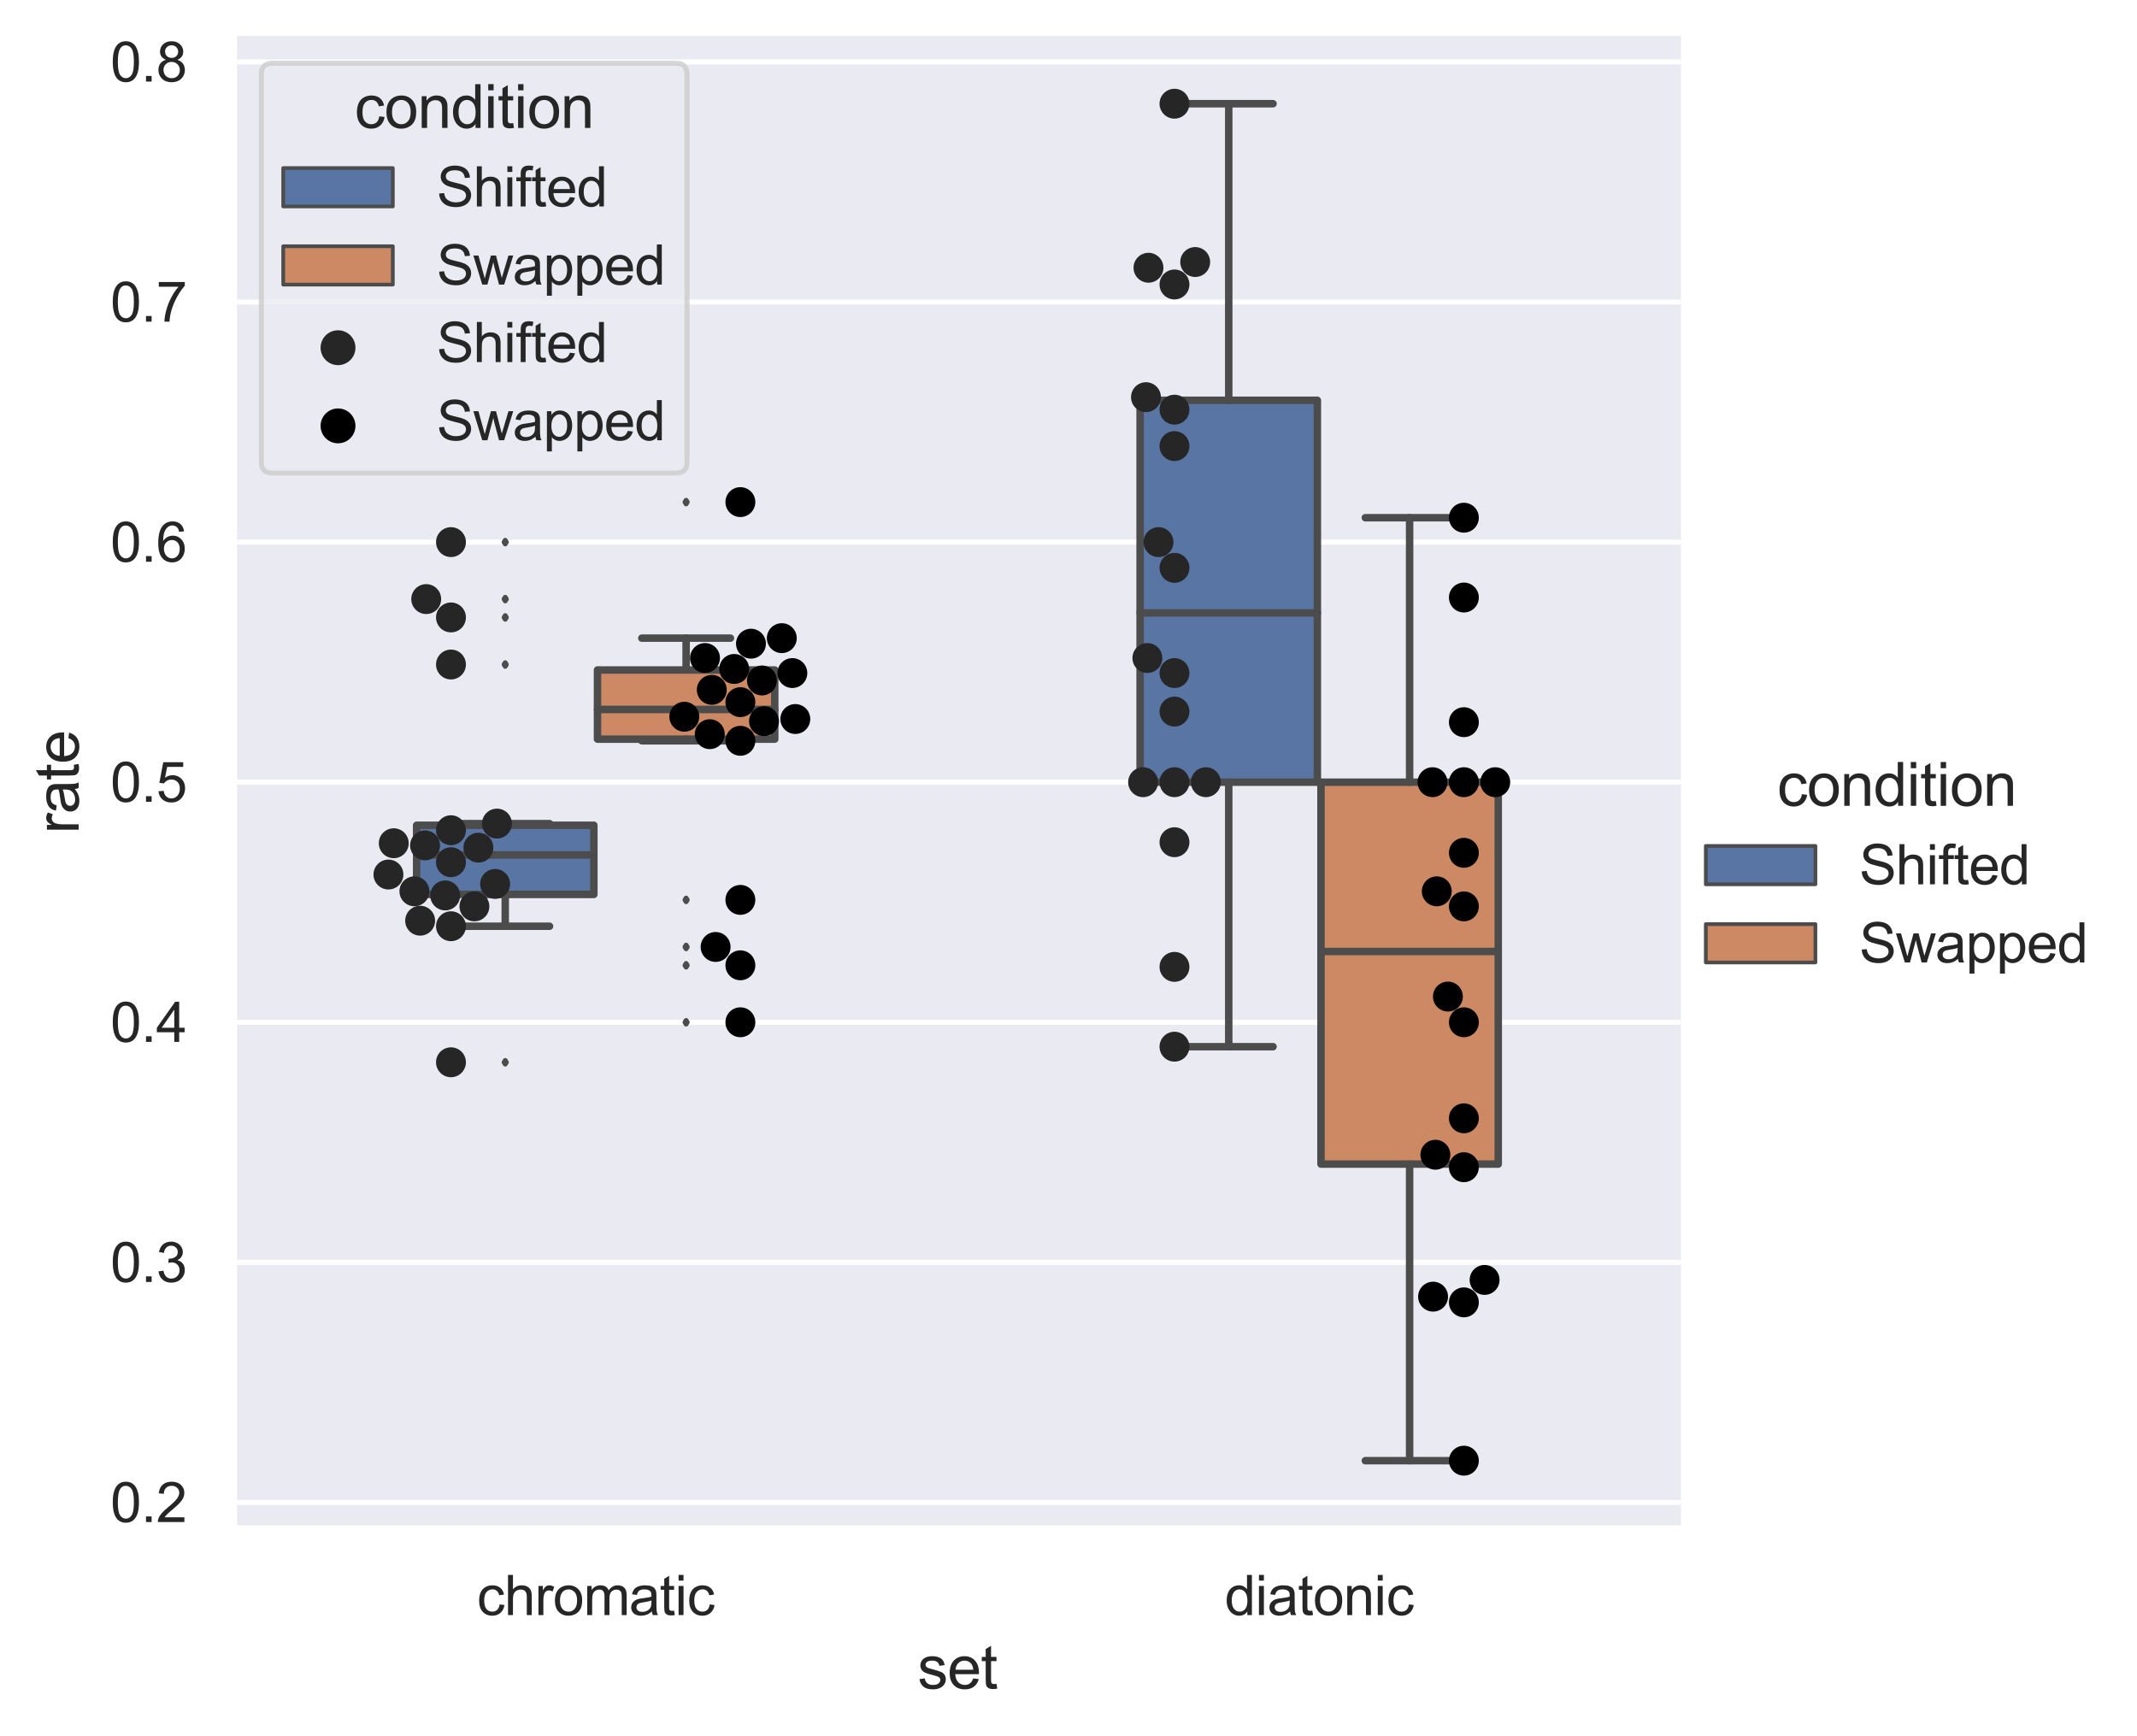 <?xml version="1.0" encoding="utf-8" standalone="no"?>
<!DOCTYPE svg PUBLIC "-//W3C//DTD SVG 1.1//EN"
  "http://www.w3.org/Graphics/SVG/1.1/DTD/svg11.dtd">
<svg xmlns:xlink="http://www.w3.org/1999/xlink" width="429.045pt" height="348.634pt" viewBox="0 0 429.045 348.634" xmlns="http://www.w3.org/2000/svg" version="1.1">
 <defs>
  <style type="text/css">*{stroke-linejoin: round; stroke-linecap: butt}</style>
 </defs>
 <g id="figure_1">
  <g id="patch_1">
   <path d="M 0 348.634 
L 429.045 348.634 
L 429.045 0 
L 0 0 
z
" style="fill: #ffffff"/>
  </g>
  <g id="axes_1">
   <g id="patch_2">
    <path d="M 46.964 306.9 
L 337.48 306.9 
L 337.48 7.2 
L 46.964 7.2 
z
" style="fill: #eaeaf2"/>
   </g>
   <g id="matplotlib.axis_1">
    <g id="xtick_1">
     <g id="text_1">
      <!-- chromatic -->
      <g style="fill: #262626" transform="translate(95.755 324.274) scale(0.11 -0.11)">
       <defs>
        <path id="ArialMT-63" d="M 2588 1216 
L 3141 1144 
Q 3050 572 2676 248 
Q 2303 -75 1759 -75 
Q 1078 -75 664 370 
Q 250 816 250 1647 
Q 250 2184 428 2587 
Q 606 2991 970 3192 
Q 1334 3394 1763 3394 
Q 2303 3394 2647 3120 
Q 2991 2847 3088 2344 
L 2541 2259 
Q 2463 2594 2264 2762 
Q 2066 2931 1784 2931 
Q 1359 2931 1093 2626 
Q 828 2322 828 1663 
Q 828 994 1084 691 
Q 1341 388 1753 388 
Q 2084 388 2306 591 
Q 2528 794 2588 1216 
z
" transform="scale(0.016)"/>
        <path id="ArialMT-68" d="M 422 0 
L 422 4581 
L 984 4581 
L 984 2938 
Q 1378 3394 1978 3394 
Q 2347 3394 2619 3248 
Q 2891 3103 3008 2847 
Q 3125 2591 3125 2103 
L 3125 0 
L 2563 0 
L 2563 2103 
Q 2563 2525 2380 2717 
Q 2197 2909 1863 2909 
Q 1613 2909 1392 2779 
Q 1172 2650 1078 2428 
Q 984 2206 984 1816 
L 984 0 
L 422 0 
z
" transform="scale(0.016)"/>
        <path id="ArialMT-72" d="M 416 0 
L 416 3319 
L 922 3319 
L 922 2816 
Q 1116 3169 1280 3281 
Q 1444 3394 1641 3394 
Q 1925 3394 2219 3213 
L 2025 2691 
Q 1819 2813 1613 2813 
Q 1428 2813 1281 2702 
Q 1134 2591 1072 2394 
Q 978 2094 978 1738 
L 978 0 
L 416 0 
z
" transform="scale(0.016)"/>
        <path id="ArialMT-6f" d="M 213 1659 
Q 213 2581 725 3025 
Q 1153 3394 1769 3394 
Q 2453 3394 2887 2945 
Q 3322 2497 3322 1706 
Q 3322 1066 3130 698 
Q 2938 331 2570 128 
Q 2203 -75 1769 -75 
Q 1072 -75 642 372 
Q 213 819 213 1659 
z
M 791 1659 
Q 791 1022 1069 705 
Q 1347 388 1769 388 
Q 2188 388 2466 706 
Q 2744 1025 2744 1678 
Q 2744 2294 2464 2611 
Q 2184 2928 1769 2928 
Q 1347 2928 1069 2612 
Q 791 2297 791 1659 
z
" transform="scale(0.016)"/>
        <path id="ArialMT-6d" d="M 422 0 
L 422 3319 
L 925 3319 
L 925 2853 
Q 1081 3097 1340 3245 
Q 1600 3394 1931 3394 
Q 2300 3394 2536 3241 
Q 2772 3088 2869 2813 
Q 3263 3394 3894 3394 
Q 4388 3394 4653 3120 
Q 4919 2847 4919 2278 
L 4919 0 
L 4359 0 
L 4359 2091 
Q 4359 2428 4304 2576 
Q 4250 2725 4106 2815 
Q 3963 2906 3769 2906 
Q 3419 2906 3187 2673 
Q 2956 2441 2956 1928 
L 2956 0 
L 2394 0 
L 2394 2156 
Q 2394 2531 2256 2718 
Q 2119 2906 1806 2906 
Q 1569 2906 1367 2781 
Q 1166 2656 1075 2415 
Q 984 2175 984 1722 
L 984 0 
L 422 0 
z
" transform="scale(0.016)"/>
        <path id="ArialMT-61" d="M 2588 409 
Q 2275 144 1986 34 
Q 1697 -75 1366 -75 
Q 819 -75 525 192 
Q 231 459 231 875 
Q 231 1119 342 1320 
Q 453 1522 633 1644 
Q 813 1766 1038 1828 
Q 1203 1872 1538 1913 
Q 2219 1994 2541 2106 
Q 2544 2222 2544 2253 
Q 2544 2597 2384 2738 
Q 2169 2928 1744 2928 
Q 1347 2928 1158 2789 
Q 969 2650 878 2297 
L 328 2372 
Q 403 2725 575 2942 
Q 747 3159 1072 3276 
Q 1397 3394 1825 3394 
Q 2250 3394 2515 3294 
Q 2781 3194 2906 3042 
Q 3031 2891 3081 2659 
Q 3109 2516 3109 2141 
L 3109 1391 
Q 3109 606 3145 398 
Q 3181 191 3288 0 
L 2700 0 
Q 2613 175 2588 409 
z
M 2541 1666 
Q 2234 1541 1622 1453 
Q 1275 1403 1131 1340 
Q 988 1278 909 1158 
Q 831 1038 831 891 
Q 831 666 1001 516 
Q 1172 366 1500 366 
Q 1825 366 2078 508 
Q 2331 650 2450 897 
Q 2541 1088 2541 1459 
L 2541 1666 
z
" transform="scale(0.016)"/>
        <path id="ArialMT-74" d="M 1650 503 
L 1731 6 
Q 1494 -44 1306 -44 
Q 1000 -44 831 53 
Q 663 150 594 308 
Q 525 466 525 972 
L 525 2881 
L 113 2881 
L 113 3319 
L 525 3319 
L 525 4141 
L 1084 4478 
L 1084 3319 
L 1650 3319 
L 1650 2881 
L 1084 2881 
L 1084 941 
Q 1084 700 1114 631 
Q 1144 563 1211 522 
Q 1278 481 1403 481 
Q 1497 481 1650 503 
z
" transform="scale(0.016)"/>
        <path id="ArialMT-69" d="M 425 3934 
L 425 4581 
L 988 4581 
L 988 3934 
L 425 3934 
z
M 425 0 
L 425 3319 
L 988 3319 
L 988 0 
L 425 0 
z
" transform="scale(0.016)"/>
       </defs>
       <use xlink:href="#ArialMT-63"/>
       <use xlink:href="#ArialMT-68" x="50"/>
       <use xlink:href="#ArialMT-72" x="105.615"/>
       <use xlink:href="#ArialMT-6f" x="138.916"/>
       <use xlink:href="#ArialMT-6d" x="194.531"/>
       <use xlink:href="#ArialMT-61" x="277.832"/>
       <use xlink:href="#ArialMT-74" x="333.447"/>
       <use xlink:href="#ArialMT-69" x="361.23"/>
       <use xlink:href="#ArialMT-63" x="383.447"/>
      </g>
     </g>
    </g>
    <g id="xtick_2">
     <g id="text_2">
      <!-- diatonic -->
      <g style="fill: #262626" transform="translate(245.895 324.274) scale(0.11 -0.11)">
       <defs>
        <path id="ArialMT-64" d="M 2575 0 
L 2575 419 
Q 2259 -75 1647 -75 
Q 1250 -75 917 144 
Q 584 363 401 755 
Q 219 1147 219 1656 
Q 219 2153 384 2558 
Q 550 2963 881 3178 
Q 1213 3394 1622 3394 
Q 1922 3394 2156 3267 
Q 2391 3141 2538 2938 
L 2538 4581 
L 3097 4581 
L 3097 0 
L 2575 0 
z
M 797 1656 
Q 797 1019 1065 703 
Q 1334 388 1700 388 
Q 2069 388 2326 689 
Q 2584 991 2584 1609 
Q 2584 2291 2321 2609 
Q 2059 2928 1675 2928 
Q 1300 2928 1048 2622 
Q 797 2316 797 1656 
z
" transform="scale(0.016)"/>
        <path id="ArialMT-6e" d="M 422 0 
L 422 3319 
L 928 3319 
L 928 2847 
Q 1294 3394 1984 3394 
Q 2284 3394 2536 3286 
Q 2788 3178 2913 3003 
Q 3038 2828 3088 2588 
Q 3119 2431 3119 2041 
L 3119 0 
L 2556 0 
L 2556 2019 
Q 2556 2363 2490 2533 
Q 2425 2703 2258 2804 
Q 2091 2906 1866 2906 
Q 1506 2906 1245 2678 
Q 984 2450 984 1813 
L 984 0 
L 422 0 
z
" transform="scale(0.016)"/>
       </defs>
       <use xlink:href="#ArialMT-64"/>
       <use xlink:href="#ArialMT-69" x="55.615"/>
       <use xlink:href="#ArialMT-61" x="77.832"/>
       <use xlink:href="#ArialMT-74" x="133.447"/>
       <use xlink:href="#ArialMT-6f" x="161.23"/>
       <use xlink:href="#ArialMT-6e" x="216.846"/>
       <use xlink:href="#ArialMT-69" x="272.461"/>
       <use xlink:href="#ArialMT-63" x="294.678"/>
      </g>
     </g>
    </g>
    <g id="text_3">
     <!-- set -->
     <g style="fill: #262626" transform="translate(184.219 339.049) scale(0.12 -0.12)">
      <defs>
       <path id="ArialMT-73" d="M 197 991 
L 753 1078 
Q 800 744 1014 566 
Q 1228 388 1613 388 
Q 2000 388 2187 545 
Q 2375 703 2375 916 
Q 2375 1106 2209 1216 
Q 2094 1291 1634 1406 
Q 1016 1563 777 1677 
Q 538 1791 414 1992 
Q 291 2194 291 2438 
Q 291 2659 392 2848 
Q 494 3038 669 3163 
Q 800 3259 1026 3326 
Q 1253 3394 1513 3394 
Q 1903 3394 2198 3281 
Q 2494 3169 2634 2976 
Q 2775 2784 2828 2463 
L 2278 2388 
Q 2241 2644 2061 2787 
Q 1881 2931 1553 2931 
Q 1166 2931 1000 2803 
Q 834 2675 834 2503 
Q 834 2394 903 2306 
Q 972 2216 1119 2156 
Q 1203 2125 1616 2013 
Q 2213 1853 2448 1751 
Q 2684 1650 2818 1456 
Q 2953 1263 2953 975 
Q 2953 694 2789 445 
Q 2625 197 2315 61 
Q 2006 -75 1616 -75 
Q 969 -75 630 194 
Q 291 463 197 991 
z
" transform="scale(0.016)"/>
       <path id="ArialMT-65" d="M 2694 1069 
L 3275 997 
Q 3138 488 2766 206 
Q 2394 -75 1816 -75 
Q 1088 -75 661 373 
Q 234 822 234 1631 
Q 234 2469 665 2931 
Q 1097 3394 1784 3394 
Q 2450 3394 2872 2941 
Q 3294 2488 3294 1666 
Q 3294 1616 3291 1516 
L 816 1516 
Q 847 969 1125 678 
Q 1403 388 1819 388 
Q 2128 388 2347 550 
Q 2566 713 2694 1069 
z
M 847 1978 
L 2700 1978 
Q 2663 2397 2488 2606 
Q 2219 2931 1791 2931 
Q 1403 2931 1139 2672 
Q 875 2413 847 1978 
z
" transform="scale(0.016)"/>
      </defs>
      <use xlink:href="#ArialMT-73"/>
      <use xlink:href="#ArialMT-65" x="50"/>
      <use xlink:href="#ArialMT-74" x="105.615"/>
     </g>
    </g>
   </g>
   <g id="matplotlib.axis_2">
    <g id="ytick_1">
     <g id="line2d_1">
      <path d="M 46.964 301.66 
L 337.48 301.66 
" clip-path="url(#pcc20f82951)" style="fill: none; stroke: #ffffff; stroke-linecap: round"/>
     </g>
     <g id="text_4">
      <!-- 0.2 -->
      <g style="fill: #262626" transform="translate(22.174 305.597) scale(0.11 -0.11)">
       <defs>
        <path id="ArialMT-30" d="M 266 2259 
Q 266 3072 433 3567 
Q 600 4063 929 4331 
Q 1259 4600 1759 4600 
Q 2128 4600 2406 4451 
Q 2684 4303 2865 4023 
Q 3047 3744 3150 3342 
Q 3253 2941 3253 2259 
Q 3253 1453 3087 958 
Q 2922 463 2592 192 
Q 2263 -78 1759 -78 
Q 1097 -78 719 397 
Q 266 969 266 2259 
z
M 844 2259 
Q 844 1131 1108 757 
Q 1372 384 1759 384 
Q 2147 384 2411 759 
Q 2675 1134 2675 2259 
Q 2675 3391 2411 3762 
Q 2147 4134 1753 4134 
Q 1366 4134 1134 3806 
Q 844 3388 844 2259 
z
" transform="scale(0.016)"/>
        <path id="ArialMT-2e" d="M 581 0 
L 581 641 
L 1222 641 
L 1222 0 
L 581 0 
z
" transform="scale(0.016)"/>
        <path id="ArialMT-32" d="M 3222 541 
L 3222 0 
L 194 0 
Q 188 203 259 391 
Q 375 700 629 1000 
Q 884 1300 1366 1694 
Q 2113 2306 2375 2664 
Q 2638 3022 2638 3341 
Q 2638 3675 2398 3904 
Q 2159 4134 1775 4134 
Q 1369 4134 1125 3890 
Q 881 3647 878 3216 
L 300 3275 
Q 359 3922 746 4261 
Q 1134 4600 1788 4600 
Q 2447 4600 2831 4234 
Q 3216 3869 3216 3328 
Q 3216 3053 3103 2787 
Q 2991 2522 2730 2228 
Q 2469 1934 1863 1422 
Q 1356 997 1212 845 
Q 1069 694 975 541 
L 3222 541 
z
" transform="scale(0.016)"/>
       </defs>
       <use xlink:href="#ArialMT-30"/>
       <use xlink:href="#ArialMT-2e" x="55.615"/>
       <use xlink:href="#ArialMT-32" x="83.398"/>
      </g>
     </g>
    </g>
    <g id="ytick_2">
     <g id="line2d_2">
      <path d="M 46.964 253.457 
L 337.48 253.457 
" clip-path="url(#pcc20f82951)" style="fill: none; stroke: #ffffff; stroke-linecap: round"/>
     </g>
     <g id="text_5">
      <!-- 0.3 -->
      <g style="fill: #262626" transform="translate(22.174 257.394) scale(0.11 -0.11)">
       <defs>
        <path id="ArialMT-33" d="M 269 1209 
L 831 1284 
Q 928 806 1161 595 
Q 1394 384 1728 384 
Q 2125 384 2398 659 
Q 2672 934 2672 1341 
Q 2672 1728 2419 1979 
Q 2166 2231 1775 2231 
Q 1616 2231 1378 2169 
L 1441 2663 
Q 1497 2656 1531 2656 
Q 1891 2656 2178 2843 
Q 2466 3031 2466 3422 
Q 2466 3731 2256 3934 
Q 2047 4138 1716 4138 
Q 1388 4138 1169 3931 
Q 950 3725 888 3313 
L 325 3413 
Q 428 3978 793 4289 
Q 1159 4600 1703 4600 
Q 2078 4600 2393 4439 
Q 2709 4278 2876 4000 
Q 3044 3722 3044 3409 
Q 3044 3113 2884 2869 
Q 2725 2625 2413 2481 
Q 2819 2388 3044 2092 
Q 3269 1797 3269 1353 
Q 3269 753 2831 336 
Q 2394 -81 1725 -81 
Q 1122 -81 723 278 
Q 325 638 269 1209 
z
" transform="scale(0.016)"/>
       </defs>
       <use xlink:href="#ArialMT-30"/>
       <use xlink:href="#ArialMT-2e" x="55.615"/>
       <use xlink:href="#ArialMT-33" x="83.398"/>
      </g>
     </g>
    </g>
    <g id="ytick_3">
     <g id="line2d_3">
      <path d="M 46.964 205.253 
L 337.48 205.253 
" clip-path="url(#pcc20f82951)" style="fill: none; stroke: #ffffff; stroke-linecap: round"/>
     </g>
     <g id="text_6">
      <!-- 0.4 -->
      <g style="fill: #262626" transform="translate(22.174 209.19) scale(0.11 -0.11)">
       <defs>
        <path id="ArialMT-34" d="M 2069 0 
L 2069 1097 
L 81 1097 
L 81 1613 
L 2172 4581 
L 2631 4581 
L 2631 1613 
L 3250 1613 
L 3250 1097 
L 2631 1097 
L 2631 0 
L 2069 0 
z
M 2069 1613 
L 2069 3678 
L 634 1613 
L 2069 1613 
z
" transform="scale(0.016)"/>
       </defs>
       <use xlink:href="#ArialMT-30"/>
       <use xlink:href="#ArialMT-2e" x="55.615"/>
       <use xlink:href="#ArialMT-34" x="83.398"/>
      </g>
     </g>
    </g>
    <g id="ytick_4">
     <g id="line2d_4">
      <path d="M 46.964 157.05 
L 337.48 157.05 
" clip-path="url(#pcc20f82951)" style="fill: none; stroke: #ffffff; stroke-linecap: round"/>
     </g>
     <g id="text_7">
      <!-- 0.5 -->
      <g style="fill: #262626" transform="translate(22.174 160.987) scale(0.11 -0.11)">
       <defs>
        <path id="ArialMT-35" d="M 266 1200 
L 856 1250 
Q 922 819 1161 601 
Q 1400 384 1738 384 
Q 2144 384 2425 690 
Q 2706 997 2706 1503 
Q 2706 1984 2436 2262 
Q 2166 2541 1728 2541 
Q 1456 2541 1237 2417 
Q 1019 2294 894 2097 
L 366 2166 
L 809 4519 
L 3088 4519 
L 3088 3981 
L 1259 3981 
L 1013 2750 
Q 1425 3038 1878 3038 
Q 2478 3038 2890 2622 
Q 3303 2206 3303 1553 
Q 3303 931 2941 478 
Q 2500 -78 1738 -78 
Q 1113 -78 717 272 
Q 322 622 266 1200 
z
" transform="scale(0.016)"/>
       </defs>
       <use xlink:href="#ArialMT-30"/>
       <use xlink:href="#ArialMT-2e" x="55.615"/>
       <use xlink:href="#ArialMT-35" x="83.398"/>
      </g>
     </g>
    </g>
    <g id="ytick_5">
     <g id="line2d_5">
      <path d="M 46.964 108.847 
L 337.48 108.847 
" clip-path="url(#pcc20f82951)" style="fill: none; stroke: #ffffff; stroke-linecap: round"/>
     </g>
     <g id="text_8">
      <!-- 0.6 -->
      <g style="fill: #262626" transform="translate(22.174 112.783) scale(0.11 -0.11)">
       <defs>
        <path id="ArialMT-36" d="M 3184 3459 
L 2625 3416 
Q 2550 3747 2413 3897 
Q 2184 4138 1850 4138 
Q 1581 4138 1378 3988 
Q 1113 3794 959 3422 
Q 806 3050 800 2363 
Q 1003 2672 1297 2822 
Q 1591 2972 1913 2972 
Q 2475 2972 2870 2558 
Q 3266 2144 3266 1488 
Q 3266 1056 3080 686 
Q 2894 316 2569 119 
Q 2244 -78 1831 -78 
Q 1128 -78 684 439 
Q 241 956 241 2144 
Q 241 3472 731 4075 
Q 1159 4600 1884 4600 
Q 2425 4600 2770 4297 
Q 3116 3994 3184 3459 
z
M 888 1484 
Q 888 1194 1011 928 
Q 1134 663 1356 523 
Q 1578 384 1822 384 
Q 2178 384 2434 671 
Q 2691 959 2691 1453 
Q 2691 1928 2437 2201 
Q 2184 2475 1800 2475 
Q 1419 2475 1153 2201 
Q 888 1928 888 1484 
z
" transform="scale(0.016)"/>
       </defs>
       <use xlink:href="#ArialMT-30"/>
       <use xlink:href="#ArialMT-2e" x="55.615"/>
       <use xlink:href="#ArialMT-36" x="83.398"/>
      </g>
     </g>
    </g>
    <g id="ytick_6">
     <g id="line2d_6">
      <path d="M 46.964 60.643 
L 337.48 60.643 
" clip-path="url(#pcc20f82951)" style="fill: none; stroke: #ffffff; stroke-linecap: round"/>
     </g>
     <g id="text_9">
      <!-- 0.7 -->
      <g style="fill: #262626" transform="translate(22.174 64.58) scale(0.11 -0.11)">
       <defs>
        <path id="ArialMT-37" d="M 303 3981 
L 303 4522 
L 3269 4522 
L 3269 4084 
Q 2831 3619 2401 2847 
Q 1972 2075 1738 1259 
Q 1569 684 1522 0 
L 944 0 
Q 953 541 1156 1306 
Q 1359 2072 1739 2783 
Q 2119 3494 2547 3981 
L 303 3981 
z
" transform="scale(0.016)"/>
       </defs>
       <use xlink:href="#ArialMT-30"/>
       <use xlink:href="#ArialMT-2e" x="55.615"/>
       <use xlink:href="#ArialMT-37" x="83.398"/>
      </g>
     </g>
    </g>
    <g id="ytick_7">
     <g id="line2d_7">
      <path d="M 46.964 12.44 
L 337.48 12.44 
" clip-path="url(#pcc20f82951)" style="fill: none; stroke: #ffffff; stroke-linecap: round"/>
     </g>
     <g id="text_10">
      <!-- 0.8 -->
      <g style="fill: #262626" transform="translate(22.174 16.376) scale(0.11 -0.11)">
       <defs>
        <path id="ArialMT-38" d="M 1131 2484 
Q 781 2613 612 2850 
Q 444 3088 444 3419 
Q 444 3919 803 4259 
Q 1163 4600 1759 4600 
Q 2359 4600 2725 4251 
Q 3091 3903 3091 3403 
Q 3091 3084 2923 2848 
Q 2756 2613 2416 2484 
Q 2838 2347 3058 2040 
Q 3278 1734 3278 1309 
Q 3278 722 2862 322 
Q 2447 -78 1769 -78 
Q 1091 -78 675 323 
Q 259 725 259 1325 
Q 259 1772 486 2073 
Q 713 2375 1131 2484 
z
M 1019 3438 
Q 1019 3113 1228 2906 
Q 1438 2700 1772 2700 
Q 2097 2700 2305 2904 
Q 2513 3109 2513 3406 
Q 2513 3716 2298 3927 
Q 2084 4138 1766 4138 
Q 1444 4138 1231 3931 
Q 1019 3725 1019 3438 
z
M 838 1322 
Q 838 1081 952 856 
Q 1066 631 1291 507 
Q 1516 384 1775 384 
Q 2178 384 2440 643 
Q 2703 903 2703 1303 
Q 2703 1709 2433 1975 
Q 2163 2241 1756 2241 
Q 1359 2241 1098 1978 
Q 838 1716 838 1322 
z
" transform="scale(0.016)"/>
       </defs>
       <use xlink:href="#ArialMT-30"/>
       <use xlink:href="#ArialMT-2e" x="55.615"/>
       <use xlink:href="#ArialMT-38" x="83.398"/>
      </g>
     </g>
    </g>
    <g id="text_11">
     <!-- rate -->
     <g style="fill: #262626" transform="translate(15.789 167.388) rotate(-90) scale(0.12 -0.12)">
      <use xlink:href="#ArialMT-72"/>
      <use xlink:href="#ArialMT-61" x="33.301"/>
      <use xlink:href="#ArialMT-74" x="88.916"/>
      <use xlink:href="#ArialMT-65" x="116.699"/>
     </g>
    </g>
   </g>
   <g id="patch_3">
    <path d="M 83.642 179.581 
L 119.23 179.581 
L 119.23 165.693 
L 83.642 165.693 
L 83.642 179.581 
z
" clip-path="url(#pcc20f82951)" style="fill: #5875a4; stroke: #4c4c4c; stroke-width: 1.5; stroke-linejoin: miter"/>
   </g>
   <g id="patch_4">
    <path d="M 119.957 148.407 
L 155.545 148.407 
L 155.545 134.519 
L 119.957 134.519 
L 119.957 148.407 
z
" clip-path="url(#pcc20f82951)" style="fill: #cc8963; stroke: #4c4c4c; stroke-width: 1.5; stroke-linejoin: miter"/>
   </g>
   <g id="patch_5">
    <path d="M 228.9 157.05 
L 264.488 157.05 
L 264.488 80.37 
L 228.9 80.37 
L 228.9 157.05 
z
" clip-path="url(#pcc20f82951)" style="fill: #5875a4; stroke: #4c4c4c; stroke-width: 1.5; stroke-linejoin: miter"/>
   </g>
   <g id="patch_6">
    <path d="M 265.215 233.73 
L 300.803 233.73 
L 300.803 157.05 
L 265.215 157.05 
L 265.215 233.73 
z
" clip-path="url(#pcc20f82951)" style="fill: #cc8963; stroke: #4c4c4c; stroke-width: 1.5; stroke-linejoin: miter"/>
   </g>
   <g id="patch_7">
    <path d="M 119.593 398.067 
L 119.593 398.067 
L 119.593 398.067 
L 119.593 398.067 
z
" clip-path="url(#pcc20f82951)" style="fill: #5875a4; stroke: #4c4c4c; stroke-width: 0.75; stroke-linejoin: miter"/>
   </g>
   <g id="patch_8">
    <path d="M 119.593 398.067 
L 119.593 398.067 
L 119.593 398.067 
L 119.593 398.067 
z
" clip-path="url(#pcc20f82951)" style="fill: #cc8963; stroke: #4c4c4c; stroke-width: 0.75; stroke-linejoin: miter"/>
   </g>
   <g id="PathCollection_1"/>
   <g id="PathCollection_2"/>
   <g id="line2d_8">
    <path d="M 101.436 179.581 
L 101.436 185.972 
" clip-path="url(#pcc20f82951)" style="fill: none; stroke: #4c4c4c; stroke-width: 1.5; stroke-linecap: round"/>
   </g>
   <g id="line2d_9">
    <path d="M 101.436 165.693 
L 101.436 165.361 
" clip-path="url(#pcc20f82951)" style="fill: none; stroke: #4c4c4c; stroke-width: 1.5; stroke-linecap: round"/>
   </g>
   <g id="line2d_10">
    <path d="M 92.539 185.972 
L 110.333 185.972 
" clip-path="url(#pcc20f82951)" style="fill: none; stroke: #4c4c4c; stroke-width: 1.5; stroke-linecap: round"/>
   </g>
   <g id="line2d_11">
    <path d="M 92.539 165.361 
L 110.333 165.361 
" clip-path="url(#pcc20f82951)" style="fill: none; stroke: #4c4c4c; stroke-width: 1.5; stroke-linecap: round"/>
   </g>
   <g id="line2d_12">
    <defs>
     <path id="mf40008f11a" d="M 0 0.354 
L 0.212 0 
L 0 -0.354 
L -0.212 0 
z
" style="stroke: #4c4c4c; stroke-linejoin: miter"/>
    </defs>
    <g clip-path="url(#pcc20f82951)">
     <use xlink:href="#mf40008f11a" x="101.436" y="213.287" style="fill: #4c4c4c; stroke: #4c4c4c; stroke-linejoin: miter"/>
     <use xlink:href="#mf40008f11a" x="101.436" y="123.969" style="fill: #4c4c4c; stroke: #4c4c4c; stroke-linejoin: miter"/>
     <use xlink:href="#mf40008f11a" x="101.436" y="133.421" style="fill: #4c4c4c; stroke: #4c4c4c; stroke-linejoin: miter"/>
     <use xlink:href="#mf40008f11a" x="101.436" y="120.285" style="fill: #4c4c4c; stroke: #4c4c4c; stroke-linejoin: miter"/>
     <use xlink:href="#mf40008f11a" x="101.436" y="108.847" style="fill: #4c4c4c; stroke: #4c4c4c; stroke-linejoin: miter"/>
    </g>
   </g>
   <g id="line2d_13">
    <path d="M 137.751 148.407 
L 137.751 148.739 
" clip-path="url(#pcc20f82951)" style="fill: none; stroke: #4c4c4c; stroke-width: 1.5; stroke-linecap: round"/>
   </g>
   <g id="line2d_14">
    <path d="M 137.751 134.519 
L 137.751 128.128 
" clip-path="url(#pcc20f82951)" style="fill: none; stroke: #4c4c4c; stroke-width: 1.5; stroke-linecap: round"/>
   </g>
   <g id="line2d_15">
    <path d="M 128.854 148.739 
L 146.648 148.739 
" clip-path="url(#pcc20f82951)" style="fill: none; stroke: #4c4c4c; stroke-width: 1.5; stroke-linecap: round"/>
   </g>
   <g id="line2d_16">
    <path d="M 128.854 128.128 
L 146.648 128.128 
" clip-path="url(#pcc20f82951)" style="fill: none; stroke: #4c4c4c; stroke-width: 1.5; stroke-linecap: round"/>
   </g>
   <g id="line2d_17">
    <g clip-path="url(#pcc20f82951)">
     <use xlink:href="#mf40008f11a" x="137.751" y="190.131" style="fill: #4c4c4c; stroke: #4c4c4c; stroke-linejoin: miter"/>
     <use xlink:href="#mf40008f11a" x="137.751" y="180.679" style="fill: #4c4c4c; stroke: #4c4c4c; stroke-linejoin: miter"/>
     <use xlink:href="#mf40008f11a" x="137.751" y="193.815" style="fill: #4c4c4c; stroke: #4c4c4c; stroke-linejoin: miter"/>
     <use xlink:href="#mf40008f11a" x="137.751" y="205.253" style="fill: #4c4c4c; stroke: #4c4c4c; stroke-linejoin: miter"/>
     <use xlink:href="#mf40008f11a" x="137.751" y="100.813" style="fill: #4c4c4c; stroke: #4c4c4c; stroke-linejoin: miter"/>
    </g>
   </g>
   <g id="line2d_18">
    <path d="M 246.694 157.05 
L 246.694 210.156 
" clip-path="url(#pcc20f82951)" style="fill: none; stroke: #4c4c4c; stroke-width: 1.5; stroke-linecap: round"/>
   </g>
   <g id="line2d_19">
    <path d="M 246.694 80.37 
L 246.694 20.823 
" clip-path="url(#pcc20f82951)" style="fill: none; stroke: #4c4c4c; stroke-width: 1.5; stroke-linecap: round"/>
   </g>
   <g id="line2d_20">
    <path d="M 237.797 210.156 
L 255.591 210.156 
" clip-path="url(#pcc20f82951)" style="fill: none; stroke: #4c4c4c; stroke-width: 1.5; stroke-linecap: round"/>
   </g>
   <g id="line2d_21">
    <path d="M 237.797 20.823 
L 255.591 20.823 
" clip-path="url(#pcc20f82951)" style="fill: none; stroke: #4c4c4c; stroke-width: 1.5; stroke-linecap: round"/>
   </g>
   <g id="line2d_22"/>
   <g id="line2d_23">
    <path d="M 283.009 233.73 
L 283.009 293.277 
" clip-path="url(#pcc20f82951)" style="fill: none; stroke: #4c4c4c; stroke-width: 1.5; stroke-linecap: round"/>
   </g>
   <g id="line2d_24">
    <path d="M 283.009 157.05 
L 283.009 103.944 
" clip-path="url(#pcc20f82951)" style="fill: none; stroke: #4c4c4c; stroke-width: 1.5; stroke-linecap: round"/>
   </g>
   <g id="line2d_25">
    <path d="M 274.112 293.277 
L 291.906 293.277 
" clip-path="url(#pcc20f82951)" style="fill: none; stroke: #4c4c4c; stroke-width: 1.5; stroke-linecap: round"/>
   </g>
   <g id="line2d_26">
    <path d="M 274.112 103.944 
L 291.906 103.944 
" clip-path="url(#pcc20f82951)" style="fill: none; stroke: #4c4c4c; stroke-width: 1.5; stroke-linecap: round"/>
   </g>
   <g id="line2d_27"/>
   <g id="line2d_28">
    <path d="M 83.642 171.657 
L 119.23 171.657 
" clip-path="url(#pcc20f82951)" style="fill: none; stroke: #4c4c4c; stroke-width: 1.5; stroke-linecap: round"/>
   </g>
   <g id="line2d_29">
    <path d="M 119.957 142.443 
L 155.545 142.443 
" clip-path="url(#pcc20f82951)" style="fill: none; stroke: #4c4c4c; stroke-width: 1.5; stroke-linecap: round"/>
   </g>
   <g id="line2d_30">
    <path d="M 228.9 123.064 
L 264.488 123.064 
" clip-path="url(#pcc20f82951)" style="fill: none; stroke: #4c4c4c; stroke-width: 1.5; stroke-linecap: round"/>
   </g>
   <g id="line2d_31">
    <path d="M 265.215 191.036 
L 300.803 191.036 
" clip-path="url(#pcc20f82951)" style="fill: none; stroke: #4c4c4c; stroke-width: 1.5; stroke-linecap: round"/>
   </g>
   <g id="patch_9">
    <path d="M 46.964 306.9 
L 46.964 7.2 
" style="fill: none; stroke: #ffffff; stroke-width: 1.25; stroke-linejoin: miter; stroke-linecap: square"/>
   </g>
   <g id="patch_10">
    <path d="M 46.964 306.9 
L 337.48 306.9 
" style="fill: none; stroke: #ffffff; stroke-width: 1.25; stroke-linejoin: miter; stroke-linecap: square"/>
   </g>
   <g id="PathCollection_3">
    <defs>
     <path id="C0_0_9087baaebf" d="M 0 3 
C 0.796 3 1.559 2.684 2.121 2.121 
C 2.684 1.559 3 0.796 3 -0 
C 3 -0.796 2.684 -1.559 2.121 -2.121 
C 1.559 -2.684 0.796 -3 0 -3 
C -0.796 -3 -1.559 -2.684 -2.121 -2.121 
C -2.684 -1.559 -3 -0.796 -3 0 
C -3 0.796 -2.684 1.559 -2.121 2.121 
C -1.559 2.684 -0.796 3 0 3 
z
"/>
    </defs>
    <g clip-path="url(#pcc20f82951)">
     <use xlink:href="#C0_0_9087baaebf" x="90.542" y="173.118" style="fill: #262626"/>
    </g>
    <g clip-path="url(#pcc20f82951)">
     <use xlink:href="#C0_0_9087baaebf" x="83.2" y="178.961" style="fill: #262626"/>
    </g>
    <g clip-path="url(#pcc20f82951)">
     <use xlink:href="#C0_0_9087baaebf" x="96.045" y="170.196" style="fill: #262626"/>
    </g>
    <g clip-path="url(#pcc20f82951)">
     <use xlink:href="#C0_0_9087baaebf" x="89.384" y="179.787" style="fill: #262626"/>
    </g>
    <g clip-path="url(#pcc20f82951)">
     <use xlink:href="#C0_0_9087baaebf" x="90.542" y="123.969" style="fill: #262626"/>
    </g>
    <g clip-path="url(#pcc20f82951)">
     <use xlink:href="#C0_0_9087baaebf" x="95.248" y="181.983" style="fill: #262626"/>
    </g>
    <g clip-path="url(#pcc20f82951)">
     <use xlink:href="#C0_0_9087baaebf" x="99.406" y="177.475" style="fill: #262626"/>
    </g>
    <g clip-path="url(#pcc20f82951)">
     <use xlink:href="#C0_0_9087baaebf" x="84.351" y="184.86" style="fill: #262626"/>
    </g>
    <g clip-path="url(#pcc20f82951)">
     <use xlink:href="#C0_0_9087baaebf" x="90.542" y="166.691" style="fill: #262626"/>
    </g>
    <g clip-path="url(#pcc20f82951)">
     <use xlink:href="#C0_0_9087baaebf" x="90.542" y="133.421" style="fill: #262626"/>
    </g>
    <g clip-path="url(#pcc20f82951)">
     <use xlink:href="#C0_0_9087baaebf" x="99.774" y="165.361" style="fill: #262626"/>
    </g>
    <g clip-path="url(#pcc20f82951)">
     <use xlink:href="#C0_0_9087baaebf" x="85.57" y="120.285" style="fill: #262626"/>
    </g>
    <g clip-path="url(#pcc20f82951)">
     <use xlink:href="#C0_0_9087baaebf" x="90.542" y="185.972" style="fill: #262626"/>
    </g>
    <g clip-path="url(#pcc20f82951)">
     <use xlink:href="#C0_0_9087baaebf" x="77.988" y="175.59" style="fill: #262626"/>
    </g>
    <g clip-path="url(#pcc20f82951)">
     <use xlink:href="#C0_0_9087baaebf" x="85.338" y="169.735" style="fill: #262626"/>
    </g>
    <g clip-path="url(#pcc20f82951)">
     <use xlink:href="#C0_0_9087baaebf" x="79.055" y="169.305" style="fill: #262626"/>
    </g>
    <g clip-path="url(#pcc20f82951)">
     <use xlink:href="#C0_0_9087baaebf" x="90.542" y="213.287" style="fill: #262626"/>
    </g>
    <g clip-path="url(#pcc20f82951)">
     <use xlink:href="#C0_0_9087baaebf" x="90.542" y="108.847" style="fill: #262626"/>
    </g>
   </g>
   <g id="PathCollection_4">
    <defs>
     <path id="C1_0_22bd66c17c" d="M 0 3 
C 0.796 3 1.559 2.684 2.121 2.121 
C 2.684 1.559 3 0.796 3 -0 
C 3 -0.796 2.684 -1.559 2.121 -2.121 
C 1.559 -2.684 0.796 -3 0 -3 
C -0.796 -3 -1.559 -2.684 -2.121 -2.121 
C -2.684 -1.559 -3 -0.796 -3 0 
C -3 0.796 -2.684 1.559 -2.121 2.121 
C -1.559 2.684 -0.796 3 0 3 
z
"/>
    </defs>
    <g clip-path="url(#pcc20f82951)">
     <use xlink:href="#C1_0_22bd66c17c" x="148.645" y="140.982"/>
    </g>
    <g clip-path="url(#pcc20f82951)">
     <use xlink:href="#C1_0_22bd66c17c" x="159.08" y="135.139"/>
    </g>
    <g clip-path="url(#pcc20f82951)">
     <use xlink:href="#C1_0_22bd66c17c" x="137.389" y="143.904"/>
    </g>
    <g clip-path="url(#pcc20f82951)">
     <use xlink:href="#C1_0_22bd66c17c" x="147.406" y="134.313"/>
    </g>
    <g clip-path="url(#pcc20f82951)">
     <use xlink:href="#C1_0_22bd66c17c" x="143.673" y="190.131"/>
    </g>
    <g clip-path="url(#pcc20f82951)">
     <use xlink:href="#C1_0_22bd66c17c" x="141.543" y="132.117"/>
    </g>
    <g clip-path="url(#pcc20f82951)">
     <use xlink:href="#C1_0_22bd66c17c" x="152.976" y="136.625"/>
    </g>
    <g clip-path="url(#pcc20f82951)">
     <use xlink:href="#C1_0_22bd66c17c" x="150.771" y="129.24"/>
    </g>
    <g clip-path="url(#pcc20f82951)">
     <use xlink:href="#C1_0_22bd66c17c" x="142.502" y="147.409"/>
    </g>
    <g clip-path="url(#pcc20f82951)">
     <use xlink:href="#C1_0_22bd66c17c" x="148.645" y="180.679"/>
    </g>
    <g clip-path="url(#pcc20f82951)">
     <use xlink:href="#C1_0_22bd66c17c" x="148.645" y="148.739"/>
    </g>
    <g clip-path="url(#pcc20f82951)">
     <use xlink:href="#C1_0_22bd66c17c" x="148.645" y="193.815"/>
    </g>
    <g clip-path="url(#pcc20f82951)">
     <use xlink:href="#C1_0_22bd66c17c" x="156.962" y="128.128"/>
    </g>
    <g clip-path="url(#pcc20f82951)">
     <use xlink:href="#C1_0_22bd66c17c" x="142.905" y="138.51"/>
    </g>
    <g clip-path="url(#pcc20f82951)">
     <use xlink:href="#C1_0_22bd66c17c" x="159.676" y="144.365"/>
    </g>
    <g clip-path="url(#pcc20f82951)">
     <use xlink:href="#C1_0_22bd66c17c" x="153.393" y="144.795"/>
    </g>
    <g clip-path="url(#pcc20f82951)">
     <use xlink:href="#C1_0_22bd66c17c" x="148.645" y="100.813"/>
    </g>
    <g clip-path="url(#pcc20f82951)">
     <use xlink:href="#C1_0_22bd66c17c" x="148.645" y="205.253"/>
    </g>
   </g>
   <g id="PathCollection_5">
    <defs>
     <path id="C2_0_4bdf8b613e" d="M 0 3 
C 0.796 3 1.559 2.684 2.121 2.121 
C 2.684 1.559 3 0.796 3 -0 
C 3 -0.796 2.684 -1.559 2.121 -2.121 
C 1.559 -2.684 0.796 -3 0 -3 
C -0.796 -3 -1.559 -2.684 -2.121 -2.121 
C -2.684 -1.559 -3 -0.796 -3 0 
C -3 0.796 -2.684 1.559 -2.121 2.121 
C -1.559 2.684 -0.796 3 0 3 
z
"/>
    </defs>
    <g clip-path="url(#pcc20f82951)">
     <use xlink:href="#C2_0_4bdf8b613e" x="242.1" y="157.05" style="fill: #262626"/>
    </g>
    <g clip-path="url(#pcc20f82951)">
     <use xlink:href="#C2_0_4bdf8b613e" x="235.8" y="210.156" style="fill: #262626"/>
    </g>
    <g clip-path="url(#pcc20f82951)">
     <use xlink:href="#C2_0_4bdf8b613e" x="235.8" y="57.116" style="fill: #262626"/>
    </g>
    <g clip-path="url(#pcc20f82951)">
     <use xlink:href="#C2_0_4bdf8b613e" x="235.8" y="194.13" style="fill: #262626"/>
    </g>
    <g clip-path="url(#pcc20f82951)">
     <use xlink:href="#C2_0_4bdf8b613e" x="230.077" y="79.743" style="fill: #262626"/>
    </g>
    <g clip-path="url(#pcc20f82951)">
     <use xlink:href="#C2_0_4bdf8b613e" x="239.959" y="52.609" style="fill: #262626"/>
    </g>
    <g clip-path="url(#pcc20f82951)">
     <use xlink:href="#C2_0_4bdf8b613e" x="235.8" y="82.251" style="fill: #262626"/>
    </g>
    <g clip-path="url(#pcc20f82951)">
     <use xlink:href="#C2_0_4bdf8b613e" x="235.8" y="135.139" style="fill: #262626"/>
    </g>
    <g clip-path="url(#pcc20f82951)">
     <use xlink:href="#C2_0_4bdf8b613e" x="230.58" y="53.757" style="fill: #262626"/>
    </g>
    <g clip-path="url(#pcc20f82951)">
     <use xlink:href="#C2_0_4bdf8b613e" x="235.8" y="142.873" style="fill: #262626"/>
    </g>
    <g clip-path="url(#pcc20f82951)">
     <use xlink:href="#C2_0_4bdf8b613e" x="230.357" y="132.117" style="fill: #262626"/>
    </g>
    <g clip-path="url(#pcc20f82951)">
     <use xlink:href="#C2_0_4bdf8b613e" x="232.593" y="108.847" style="fill: #262626"/>
    </g>
    <g clip-path="url(#pcc20f82951)">
     <use xlink:href="#C2_0_4bdf8b613e" x="235.8" y="89.565" style="fill: #262626"/>
    </g>
    <g clip-path="url(#pcc20f82951)">
     <use xlink:href="#C2_0_4bdf8b613e" x="235.8" y="20.823" style="fill: #262626"/>
    </g>
    <g clip-path="url(#pcc20f82951)">
     <use xlink:href="#C2_0_4bdf8b613e" x="235.8" y="157.05" style="fill: #262626"/>
    </g>
    <g clip-path="url(#pcc20f82951)">
     <use xlink:href="#C2_0_4bdf8b613e" x="235.8" y="114.011" style="fill: #262626"/>
    </g>
    <g clip-path="url(#pcc20f82951)">
     <use xlink:href="#C2_0_4bdf8b613e" x="229.5" y="157.05" style="fill: #262626"/>
    </g>
    <g clip-path="url(#pcc20f82951)">
     <use xlink:href="#C2_0_4bdf8b613e" x="235.8" y="169.101" style="fill: #262626"/>
    </g>
   </g>
   <g id="PathCollection_6">
    <defs>
     <path id="C3_0_4c14421f01" d="M 0 3 
C 0.796 3 1.559 2.684 2.121 2.121 
C 2.684 1.559 3 0.796 3 -0 
C 3 -0.796 2.684 -1.559 2.121 -2.121 
C 1.559 -2.684 0.796 -3 0 -3 
C -0.796 -3 -1.559 -2.684 -2.121 -2.121 
C -2.684 -1.559 -3 -0.796 -3 0 
C -3 0.796 -2.684 1.559 -2.121 2.121 
C -1.559 2.684 -0.796 3 0 3 
z
"/>
    </defs>
    <g clip-path="url(#pcc20f82951)">
     <use xlink:href="#C3_0_4c14421f01" x="287.603" y="157.05"/>
    </g>
    <g clip-path="url(#pcc20f82951)">
     <use xlink:href="#C3_0_4c14421f01" x="293.903" y="103.944"/>
    </g>
    <g clip-path="url(#pcc20f82951)">
     <use xlink:href="#C3_0_4c14421f01" x="298.062" y="256.984"/>
    </g>
    <g clip-path="url(#pcc20f82951)">
     <use xlink:href="#C3_0_4c14421f01" x="293.903" y="119.97"/>
    </g>
    <g clip-path="url(#pcc20f82951)">
     <use xlink:href="#C3_0_4c14421f01" x="293.903" y="234.357"/>
    </g>
    <g clip-path="url(#pcc20f82951)">
     <use xlink:href="#C3_0_4c14421f01" x="293.903" y="261.491"/>
    </g>
    <g clip-path="url(#pcc20f82951)">
     <use xlink:href="#C3_0_4c14421f01" x="288.18" y="231.849"/>
    </g>
    <g clip-path="url(#pcc20f82951)">
     <use xlink:href="#C3_0_4c14421f01" x="288.461" y="178.961"/>
    </g>
    <g clip-path="url(#pcc20f82951)">
     <use xlink:href="#C3_0_4c14421f01" x="287.719" y="260.343"/>
    </g>
    <g clip-path="url(#pcc20f82951)">
     <use xlink:href="#C3_0_4c14421f01" x="293.903" y="171.227"/>
    </g>
    <g clip-path="url(#pcc20f82951)">
     <use xlink:href="#C3_0_4c14421f01" x="293.903" y="181.983"/>
    </g>
    <g clip-path="url(#pcc20f82951)">
     <use xlink:href="#C3_0_4c14421f01" x="293.903" y="205.253"/>
    </g>
    <g clip-path="url(#pcc20f82951)">
     <use xlink:href="#C3_0_4c14421f01" x="293.903" y="224.535"/>
    </g>
    <g clip-path="url(#pcc20f82951)">
     <use xlink:href="#C3_0_4c14421f01" x="293.903" y="293.277"/>
    </g>
    <g clip-path="url(#pcc20f82951)">
     <use xlink:href="#C3_0_4c14421f01" x="293.903" y="157.05"/>
    </g>
    <g clip-path="url(#pcc20f82951)">
     <use xlink:href="#C3_0_4c14421f01" x="290.696" y="200.089"/>
    </g>
    <g clip-path="url(#pcc20f82951)">
     <use xlink:href="#C3_0_4c14421f01" x="300.203" y="157.05"/>
    </g>
    <g clip-path="url(#pcc20f82951)">
     <use xlink:href="#C3_0_4c14421f01" x="293.903" y="144.999"/>
    </g>
   </g>
   <g id="legend_1">
    <g id="patch_11">
     <path d="M 54.664 94.982 
L 135.731 94.982 
Q 137.931 94.982 137.931 92.782 
L 137.931 14.9 
Q 137.931 12.7 135.731 12.7 
L 54.664 12.7 
Q 52.464 12.7 52.464 14.9 
L 52.464 92.782 
Q 52.464 94.982 54.664 94.982 
z
" style="fill: #eaeaf2; opacity: 0.8; stroke: #cccccc; stroke-linejoin: miter"/>
    </g>
    <g id="text_12">
     <!-- condition -->
     <g style="fill: #262626" transform="translate(71.182 25.689) scale(0.12 -0.12)">
      <use xlink:href="#ArialMT-63"/>
      <use xlink:href="#ArialMT-6f" x="50"/>
      <use xlink:href="#ArialMT-6e" x="105.615"/>
      <use xlink:href="#ArialMT-64" x="161.23"/>
      <use xlink:href="#ArialMT-69" x="216.846"/>
      <use xlink:href="#ArialMT-74" x="239.062"/>
      <use xlink:href="#ArialMT-69" x="266.846"/>
      <use xlink:href="#ArialMT-6f" x="289.062"/>
      <use xlink:href="#ArialMT-6e" x="344.678"/>
     </g>
    </g>
    <g id="patch_12">
     <path d="M 56.864 41.448 
L 78.864 41.448 
L 78.864 33.748 
L 56.864 33.748 
z
" style="fill: #5875a4; stroke: #4c4c4c; stroke-width: 0.75; stroke-linejoin: miter"/>
    </g>
    <g id="text_13">
     <!-- Shifted -->
     <g style="fill: #262626" transform="translate(87.664 41.448) scale(0.11 -0.11)">
      <defs>
       <path id="ArialMT-53" d="M 288 1472 
L 859 1522 
Q 900 1178 1048 958 
Q 1197 738 1509 602 
Q 1822 466 2213 466 
Q 2559 466 2825 569 
Q 3091 672 3220 851 
Q 3350 1031 3350 1244 
Q 3350 1459 3225 1620 
Q 3100 1781 2813 1891 
Q 2628 1963 1997 2114 
Q 1366 2266 1113 2400 
Q 784 2572 623 2826 
Q 463 3081 463 3397 
Q 463 3744 659 4045 
Q 856 4347 1234 4503 
Q 1613 4659 2075 4659 
Q 2584 4659 2973 4495 
Q 3363 4331 3572 4012 
Q 3781 3694 3797 3291 
L 3216 3247 
Q 3169 3681 2898 3903 
Q 2628 4125 2100 4125 
Q 1550 4125 1298 3923 
Q 1047 3722 1047 3438 
Q 1047 3191 1225 3031 
Q 1400 2872 2139 2705 
Q 2878 2538 3153 2413 
Q 3553 2228 3743 1945 
Q 3934 1663 3934 1294 
Q 3934 928 3725 604 
Q 3516 281 3123 101 
Q 2731 -78 2241 -78 
Q 1619 -78 1198 103 
Q 778 284 539 648 
Q 300 1013 288 1472 
z
" transform="scale(0.016)"/>
       <path id="ArialMT-66" d="M 556 0 
L 556 2881 
L 59 2881 
L 59 3319 
L 556 3319 
L 556 3672 
Q 556 4006 616 4169 
Q 697 4388 901 4523 
Q 1106 4659 1475 4659 
Q 1713 4659 2000 4603 
L 1916 4113 
Q 1741 4144 1584 4144 
Q 1328 4144 1222 4034 
Q 1116 3925 1116 3625 
L 1116 3319 
L 1763 3319 
L 1763 2881 
L 1116 2881 
L 1116 0 
L 556 0 
z
" transform="scale(0.016)"/>
      </defs>
      <use xlink:href="#ArialMT-53"/>
      <use xlink:href="#ArialMT-68" x="66.699"/>
      <use xlink:href="#ArialMT-69" x="122.314"/>
      <use xlink:href="#ArialMT-66" x="144.531"/>
      <use xlink:href="#ArialMT-74" x="172.314"/>
      <use xlink:href="#ArialMT-65" x="200.098"/>
      <use xlink:href="#ArialMT-64" x="255.713"/>
     </g>
    </g>
    <g id="patch_13">
     <path d="M 56.864 57.142 
L 78.864 57.142 
L 78.864 49.442 
L 56.864 49.442 
z
" style="fill: #cc8963; stroke: #4c4c4c; stroke-width: 0.75; stroke-linejoin: miter"/>
    </g>
    <g id="text_14">
     <!-- Swapped -->
     <g style="fill: #262626" transform="translate(87.664 57.142) scale(0.11 -0.11)">
      <defs>
       <path id="ArialMT-77" d="M 1034 0 
L 19 3319 
L 600 3319 
L 1128 1403 
L 1325 691 
Q 1338 744 1497 1375 
L 2025 3319 
L 2603 3319 
L 3100 1394 
L 3266 759 
L 3456 1400 
L 4025 3319 
L 4572 3319 
L 3534 0 
L 2950 0 
L 2422 1988 
L 2294 2553 
L 1622 0 
L 1034 0 
z
" transform="scale(0.016)"/>
       <path id="ArialMT-70" d="M 422 -1272 
L 422 3319 
L 934 3319 
L 934 2888 
Q 1116 3141 1344 3267 
Q 1572 3394 1897 3394 
Q 2322 3394 2647 3175 
Q 2972 2956 3137 2557 
Q 3303 2159 3303 1684 
Q 3303 1175 3120 767 
Q 2938 359 2589 142 
Q 2241 -75 1856 -75 
Q 1575 -75 1351 44 
Q 1128 163 984 344 
L 984 -1272 
L 422 -1272 
z
M 931 1641 
Q 931 1000 1190 694 
Q 1450 388 1819 388 
Q 2194 388 2461 705 
Q 2728 1022 2728 1688 
Q 2728 2322 2467 2637 
Q 2206 2953 1844 2953 
Q 1484 2953 1207 2617 
Q 931 2281 931 1641 
z
" transform="scale(0.016)"/>
      </defs>
      <use xlink:href="#ArialMT-53"/>
      <use xlink:href="#ArialMT-77" x="66.699"/>
      <use xlink:href="#ArialMT-61" x="138.916"/>
      <use xlink:href="#ArialMT-70" x="194.531"/>
      <use xlink:href="#ArialMT-70" x="250.146"/>
      <use xlink:href="#ArialMT-65" x="305.762"/>
      <use xlink:href="#ArialMT-64" x="361.377"/>
     </g>
    </g>
    <g id="PathCollection_7">
     <defs>
      <path id="m01d18ace84" d="M 0 3 
C 0.796 3 1.559 2.684 2.121 2.121 
C 2.684 1.559 3 0.796 3 0 
C 3 -0.796 2.684 -1.559 2.121 -2.121 
C 1.559 -2.684 0.796 -3 0 -3 
C -0.796 -3 -1.559 -2.684 -2.121 -2.121 
C -2.684 -1.559 -3 -0.796 -3 0 
C -3 0.796 -2.684 1.559 -2.121 2.121 
C -1.559 2.684 -0.796 3 0 3 
z
" style="stroke: #262626"/>
     </defs>
     <g>
      <use xlink:href="#m01d18ace84" x="67.864" y="69.814" style="fill: #262626; stroke: #262626"/>
     </g>
    </g>
    <g id="text_15">
     <!-- Shifted -->
     <g style="fill: #262626" transform="translate(87.664 72.702) scale(0.11 -0.11)">
      <use xlink:href="#ArialMT-53"/>
      <use xlink:href="#ArialMT-68" x="66.699"/>
      <use xlink:href="#ArialMT-69" x="122.314"/>
      <use xlink:href="#ArialMT-66" x="144.531"/>
      <use xlink:href="#ArialMT-74" x="172.314"/>
      <use xlink:href="#ArialMT-65" x="200.098"/>
      <use xlink:href="#ArialMT-64" x="255.713"/>
     </g>
    </g>
    <g id="PathCollection_8">
     <defs>
      <path id="m51421c1a64" d="M 0 3 
C 0.796 3 1.559 2.684 2.121 2.121 
C 2.684 1.559 3 0.796 3 0 
C 3 -0.796 2.684 -1.559 2.121 -2.121 
C 1.559 -2.684 0.796 -3 0 -3 
C -0.796 -3 -1.559 -2.684 -2.121 -2.121 
C -2.684 -1.559 -3 -0.796 -3 0 
C -3 0.796 -2.684 1.559 -2.121 2.121 
C -1.559 2.684 -0.796 3 0 3 
z
" style="stroke: #000000"/>
     </defs>
     <g>
      <use xlink:href="#m51421c1a64" x="67.864" y="85.508" style="stroke: #000000"/>
     </g>
    </g>
    <g id="text_16">
     <!-- Swapped -->
     <g style="fill: #262626" transform="translate(87.664 88.396) scale(0.11 -0.11)">
      <use xlink:href="#ArialMT-53"/>
      <use xlink:href="#ArialMT-77" x="66.699"/>
      <use xlink:href="#ArialMT-61" x="138.916"/>
      <use xlink:href="#ArialMT-70" x="194.531"/>
      <use xlink:href="#ArialMT-70" x="250.146"/>
      <use xlink:href="#ArialMT-65" x="305.762"/>
      <use xlink:href="#ArialMT-64" x="361.377"/>
     </g>
    </g>
   </g>
  </g>
  <g id="legend_2">
   <g id="text_17">
    <!-- condition -->
    <g style="fill: #262626" transform="translate(356.795 161.792) scale(0.12 -0.12)">
     <use xlink:href="#ArialMT-63"/>
     <use xlink:href="#ArialMT-6f" x="50"/>
     <use xlink:href="#ArialMT-6e" x="105.615"/>
     <use xlink:href="#ArialMT-64" x="161.23"/>
     <use xlink:href="#ArialMT-69" x="216.846"/>
     <use xlink:href="#ArialMT-74" x="239.062"/>
     <use xlink:href="#ArialMT-69" x="266.846"/>
     <use xlink:href="#ArialMT-6f" x="289.062"/>
     <use xlink:href="#ArialMT-6e" x="344.678"/>
    </g>
   </g>
   <g id="patch_14">
    <path d="M 342.478 177.551 
L 364.478 177.551 
L 364.478 169.851 
L 342.478 169.851 
z
" style="fill: #5875a4; stroke: #4c4c4c; stroke-width: 0.75; stroke-linejoin: miter"/>
   </g>
   <g id="text_18">
    <!-- Shifted -->
    <g style="fill: #262626" transform="translate(373.278 177.551) scale(0.11 -0.11)">
     <use xlink:href="#ArialMT-53"/>
     <use xlink:href="#ArialMT-68" x="66.699"/>
     <use xlink:href="#ArialMT-69" x="122.314"/>
     <use xlink:href="#ArialMT-66" x="144.531"/>
     <use xlink:href="#ArialMT-74" x="172.314"/>
     <use xlink:href="#ArialMT-65" x="200.098"/>
     <use xlink:href="#ArialMT-64" x="255.713"/>
    </g>
   </g>
   <g id="patch_15">
    <path d="M 342.478 193.245 
L 364.478 193.245 
L 364.478 185.545 
L 342.478 185.545 
z
" style="fill: #cc8963; stroke: #4c4c4c; stroke-width: 0.75; stroke-linejoin: miter"/>
   </g>
   <g id="text_19">
    <!-- Swapped -->
    <g style="fill: #262626" transform="translate(373.278 193.245) scale(0.11 -0.11)">
     <use xlink:href="#ArialMT-53"/>
     <use xlink:href="#ArialMT-77" x="66.699"/>
     <use xlink:href="#ArialMT-61" x="138.916"/>
     <use xlink:href="#ArialMT-70" x="194.531"/>
     <use xlink:href="#ArialMT-70" x="250.146"/>
     <use xlink:href="#ArialMT-65" x="305.762"/>
     <use xlink:href="#ArialMT-64" x="361.377"/>
    </g>
   </g>
  </g>
 </g>
 <defs>
  <clipPath id="pcc20f82951">
   <rect x="46.964" y="7.2" width="290.516" height="299.7"/>
  </clipPath>
 </defs>
</svg>
